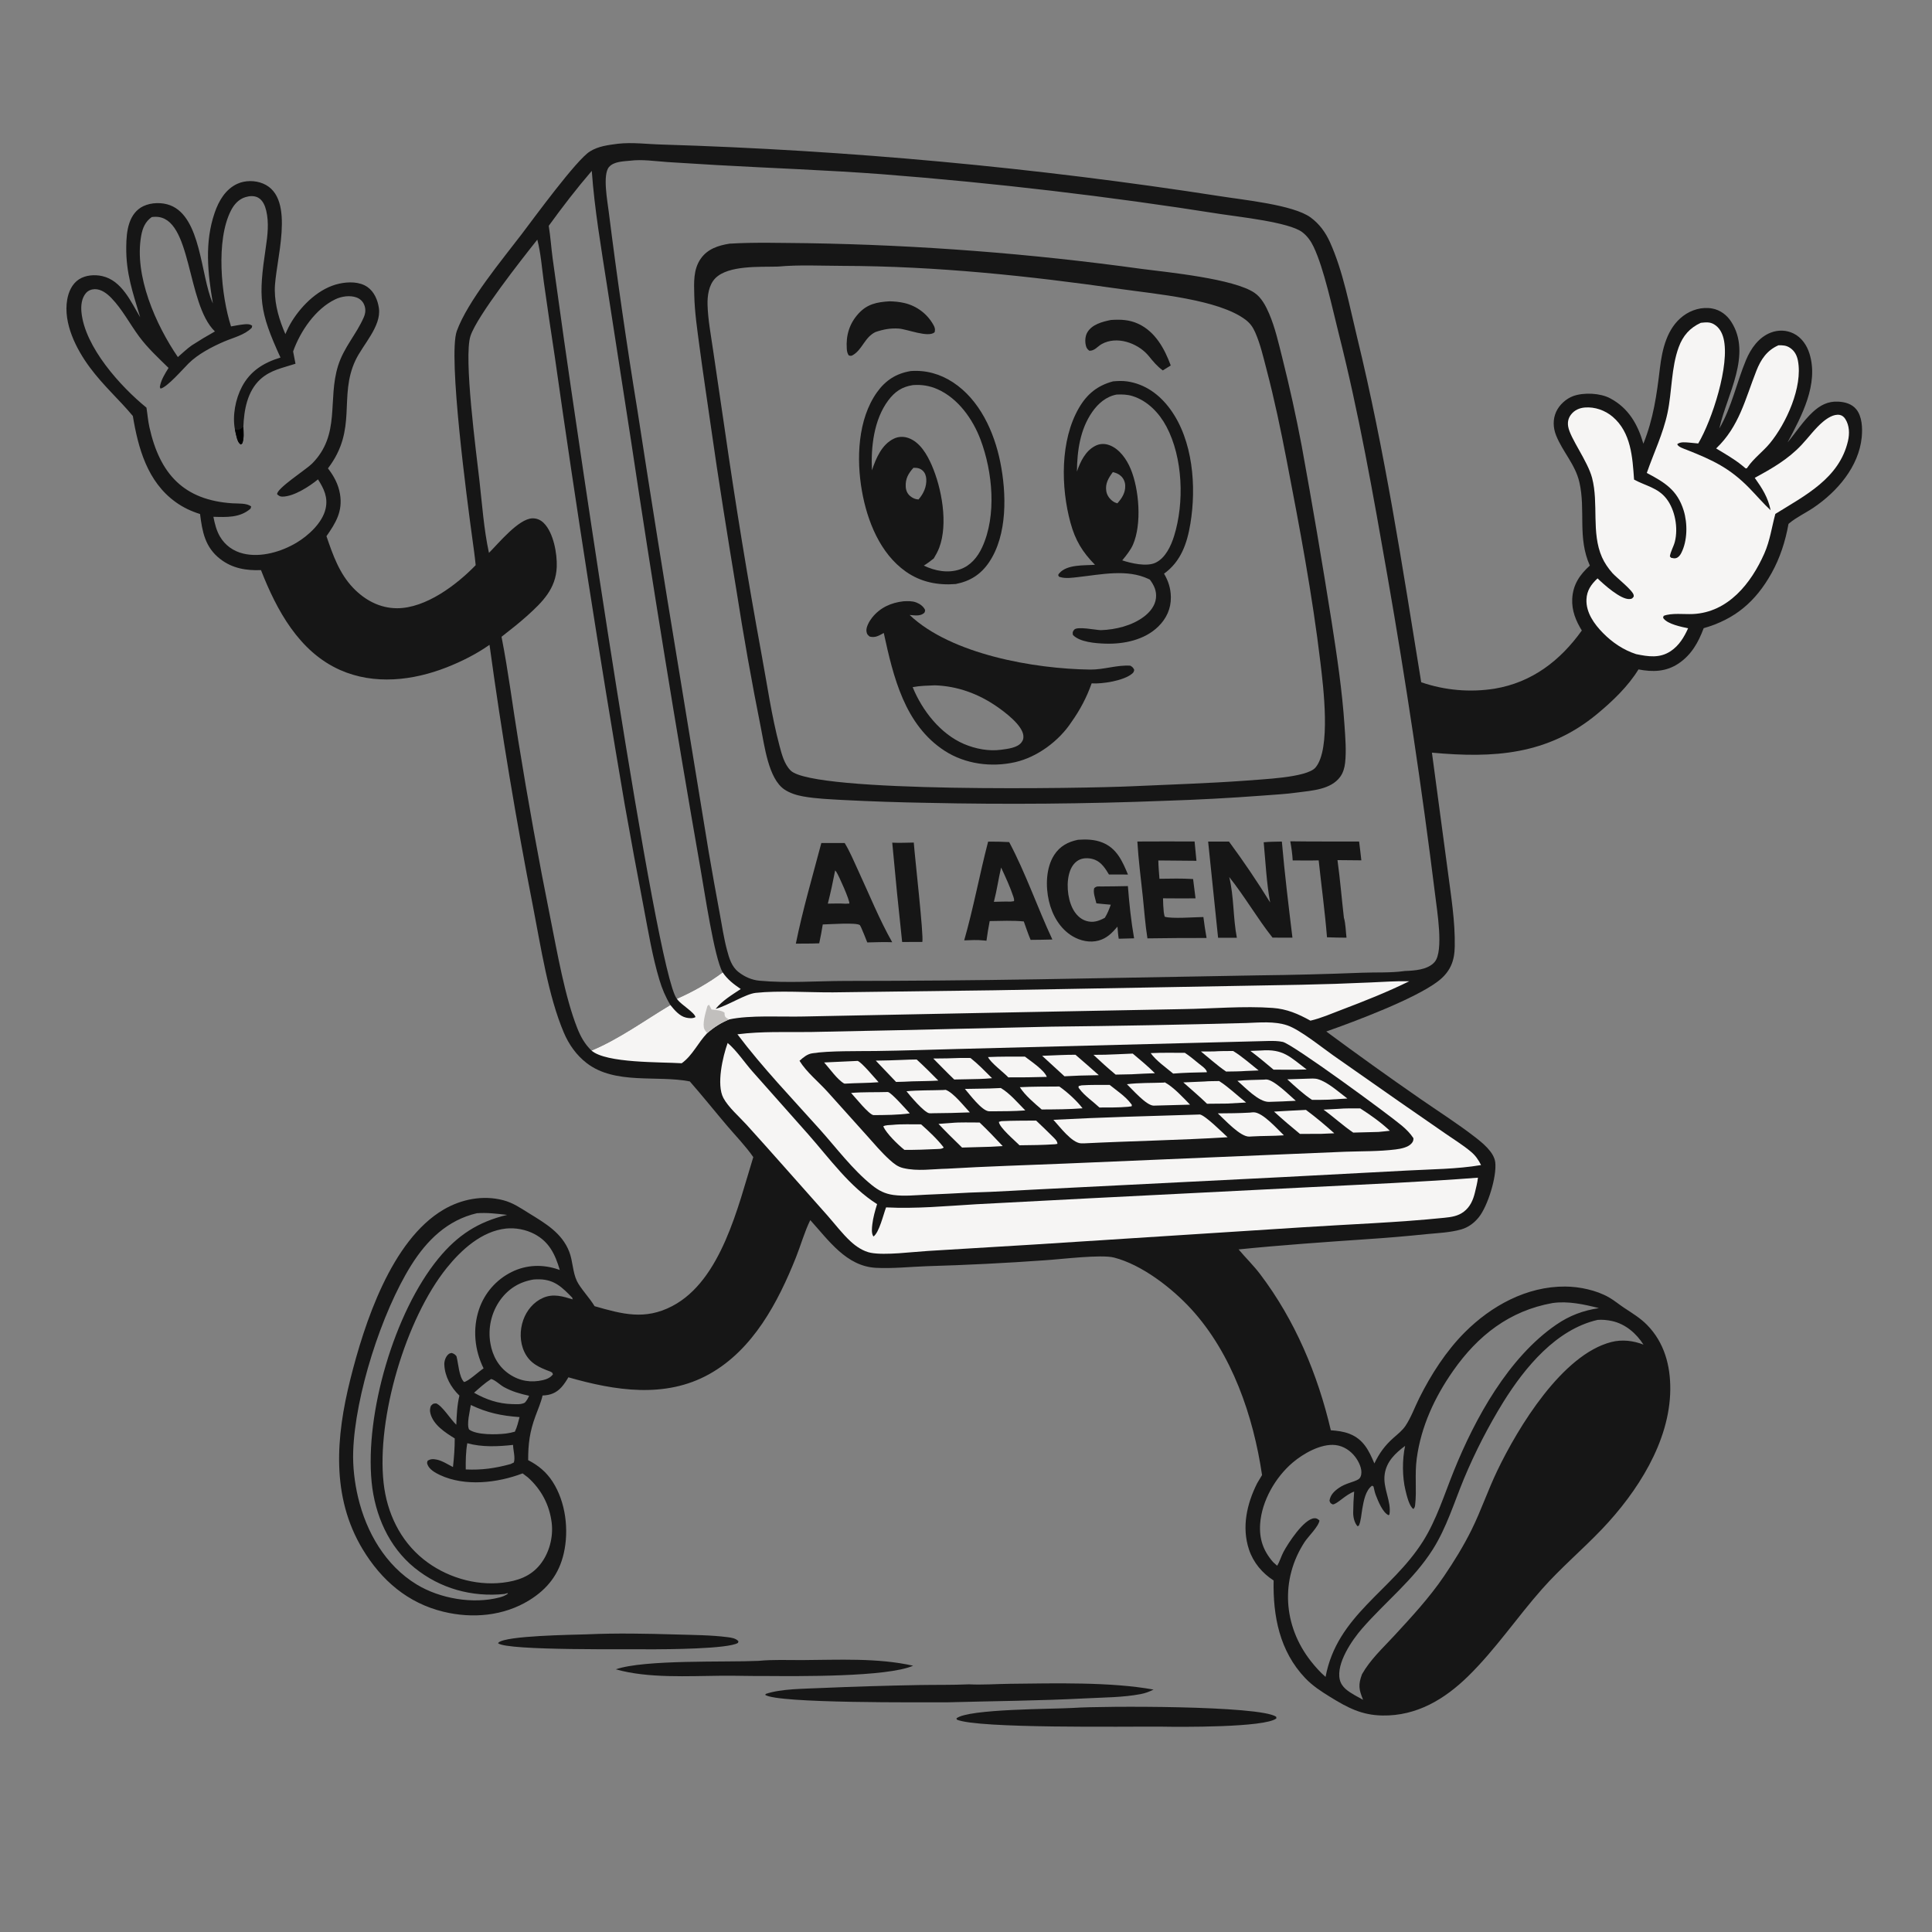 <?xml version="1.0" encoding="utf-8" ?>
<svg xmlns="http://www.w3.org/2000/svg" xmlns:xlink="http://www.w3.org/1999/xlink" width="1024" height="1024">
	<rect width="100%" height="100%" fill="#808080" stroke="none"/>
	<path fill="#161616" d="M327.473 76.194C335.176 75.321 343.228 76.428 350.957 76.615C449.991 79.637 548.743 88.777 646.65 103.984C658.526 105.901 685.419 108.506 694.633 115.237C699.281 118.634 702.569 123.159 704.917 128.372C711.926 143.939 715.181 161.899 719.218 178.445C733.93 238.735 743.329 300.392 753.272 361.61C765.773 365.908 779.138 367.076 792.194 365.01C811.972 361.695 826.949 350.197 838.398 334.173C835.218 329.04 833.012 323.585 833.315 317.423C833.686 309.897 837.249 304.653 842.654 299.774C835.968 284.835 840.554 270.483 837.087 255.52C834.915 246.149 828.23 239.453 824.776 230.799C823.167 226.768 822.97 222.3 824.773 218.296C826.432 214.611 830.081 211.268 833.888 209.909C839.515 207.9 848.166 208.322 853.37 211.083C863.149 216.272 868.05 224.86 871.024 235.177C876.377 221.782 878.087 209.368 879.78 195.202C880.987 185.102 883.515 173.946 892.103 167.465C896.425 164.204 902.057 162.541 907.443 163.504C911.75 164.274 915.273 166.927 917.609 170.571C928.701 187.873 915.307 209.295 911.433 226.475C911.389 226.67 911.35 226.865 911.308 227.06C917.941 215.577 920.397 202.864 925.436 190.799C927.987 184.689 932.178 178.741 938.571 176.284C942.5 174.775 946.835 174.884 950.624 176.756C954.904 178.871 957.701 183.007 959.076 187.479C964.059 203.682 954.838 220.598 947.459 234.48C951.874 229.198 955.69 223.16 960.742 218.463C964.704 214.779 968.882 212.556 974.402 212.879C977.962 213.088 981.502 214.062 983.852 216.923C986.981 220.731 987.217 227.021 986.752 231.757C985.22 247.354 973.729 260.598 961.261 269.037C957.044 271.892 952.203 274.12 948.297 277.375C948.177 277.475 948.059 277.58 947.94 277.682C946.289 286.871 943.492 295.668 938.925 303.844C930.511 318.904 919.541 328.221 902.983 332.952C900.213 340.431 896.512 347.025 889.756 351.605C883.107 356.112 875.99 356.26 868.426 354.805C862.921 363.795 854.66 371.661 846.604 378.347C820.246 400.222 791.59 401.93 758.955 398.918L767.29 461.158C769.006 474.415 771.328 488.368 771.043 501.728C770.967 505.302 770.503 508.718 768.969 511.996C767.386 515.376 764.978 517.981 762.024 520.214C749.777 529.47 718.388 541.282 702.959 546.713C719.39 558.879 736.012 570.785 752.819 582.428C762.338 589.025 772.299 595.358 781.462 602.429C785.632 605.647 791.897 610.566 792.52 616.118C793.362 623.626 788.599 639.182 783.792 645.171C781.369 648.189 778.249 650.53 774.501 651.609C768.615 653.304 762.045 653.534 755.97 654.122C745.649 655.2 735.308 656.079 724.953 656.758C702.143 658.323 679.232 659.917 656.484 662.211C660.225 666.677 664.371 670.677 667.91 675.346C686.398 699.738 698.426 728.411 705.367 758.071C708.713 758.311 712.086 758.713 715.231 759.942C722.671 762.85 725.522 768.771 728.449 775.658C731.097 770.132 734.003 766.176 738.588 762.084C740.791 760.118 743.24 758.247 744.903 755.773C747.876 751.351 749.814 745.895 752.207 741.094C758.445 728.577 766.425 716.131 776.314 706.215C790.402 692.088 809.245 681.751 829.618 681.894C837.218 681.947 846.154 683.84 852.79 687.641C855.652 689.28 858.205 691.454 860.959 693.266C865.193 696.053 869.426 698.614 873.002 702.261C882.114 711.552 885.395 723.763 885.283 736.499C885.038 764.241 867.69 790.925 849.153 810.397C838.778 821.296 827.339 830.901 817.333 842.213C803.938 857.356 792.71 874.138 778.24 888.34C765.683 900.664 750.855 909.534 732.799 909.256C721.692 909.086 714.235 905.103 704.999 899.406C700.192 896.441 695.642 893.489 691.729 889.364C678.22 875.121 674.66 856.592 675.048 837.679C669.016 833.822 664.309 828.19 662.021 821.378C658.024 809.472 660.85 797.058 666.312 786.165L668.91 781.812C664.314 750.571 652.947 717.375 631.349 693.801C621.191 682.714 605.209 670.303 590.419 666.522C583.634 664.787 562.404 667.421 554.302 667.939C533.247 669.451 512.162 670.511 491.061 671.119C482.185 671.435 473.202 672.428 464.317 671.978C448.605 671.183 439.186 657.379 429.462 646.678C426.388 652.926 424.455 659.967 421.866 666.454C412.355 690.284 399.143 715.345 375.958 728.296C352.526 741.386 325.872 737.057 301.262 730C300.185 731.828 298.98 733.718 297.55 735.287C294.798 738.307 291.594 739.537 287.575 739.634C286.724 743.347 285.172 746.869 283.853 750.435C280.792 758.705 279.915 765.151 279.94 773.911C285.41 776.722 289.664 780.279 292.992 785.478C299.86 796.211 301.62 810.988 298.812 823.293C296.289 834.344 290.158 842.21 280.536 848.155C266.955 856.548 250.434 857.974 235.104 854.271C216.131 849.687 202.138 837.618 192.192 821.091C175.404 793.194 178.087 761.438 185.659 731.147C193.086 701.437 207.398 657.474 235.029 641.157C244.498 635.566 256.015 633.315 266.77 636.153C271.919 637.512 275.776 640.212 280.235 642.967C288.893 648.315 297.816 653.4 301.706 663.438C303.632 668.408 303.483 674.195 305.773 678.979C307.629 682.856 312.633 688.052 315.135 692.302C329.954 696.556 341.865 699.801 356.303 692.257C382.345 678.65 391.233 639.205 399.257 613.286C395.192 607.418 389.935 602.047 385.302 596.588C378.705 588.818 372.334 580.834 365.615 573.175C348.198 569.763 326.081 575.066 310.977 563.482C305.519 559.296 301.507 553.591 298.833 547.293C290.524 527.713 286.643 501.704 282.549 480.724C273.525 434.637 265.823 388.301 259.453 341.773C252.539 346.639 244.668 350.599 236.81 353.688C218.854 360.748 198.356 363.139 180.272 355.113C158.495 345.448 146.614 323.355 138.326 302.17C130.472 302.471 123.152 301.255 116.766 296.324C108.687 290.085 107.218 281.9 106.033 272.45C101.302 270.967 97.059 268.98 93.028 266.064C78.145 255.3 73.262 237.674 70.41 220.481C62.893 211.466 54.948 204.625 47.586 194.702C40.37 184.975 33.471 171.362 35.611 158.846C36.322 154.69 38.178 150.462 41.813 148.084C45.346 145.773 50.187 145.427 54.222 146.35C64.57 148.716 69.364 159.882 74.297 168.158C70.361 154.977 66.751 144.901 66.912 130.858C66.961 126.602 67.215 122.202 68.593 118.14C69.897 114.295 72.279 111.015 76.014 109.251C80.228 107.261 85.922 107.15 90.253 108.823C106.621 115.145 106.349 146.031 112.583 160.26C112.664 160.445 112.749 160.629 112.833 160.813C110.105 144.692 108.34 128.593 113.779 112.757C115.923 106.512 119.489 100.322 125.755 97.433C129.925 95.51 135.226 95.54 139.443 97.306C157.472 104.857 145.485 139.544 145.649 153.879C145.742 162.038 148.027 169.666 151.26 177.084C152.27 174.693 153.424 172.306 154.808 170.106C160.346 161.302 169.343 152.62 179.8 150.344C184.622 149.295 190.576 149.2 194.776 152.14C198.385 154.666 200.228 159.11 200.826 163.348C202.185 172.961 192.265 182.725 188.369 191.053C179.291 210.463 189.734 227.39 173.823 248.247C176.981 252.313 179.34 256.702 180.202 261.839C181.731 270.947 178.031 277.061 173.034 284.189C176.416 294.1 179.834 303.944 187.229 311.643C193.42 318.088 201.342 322.374 210.46 322.379C225.649 322.388 242.005 310.016 252.122 299.554C251.648 294.673 250.94 289.829 250.28 284.972C247.789 266.645 237.314 188.605 242.128 175.416C247.938 159.496 266.019 137.865 276.533 124.063C283.138 115.393 305.458 84.765 312.666 80.268C317.206 77.436 322.294 76.891 327.473 76.194ZM744.498 514.652C749.688 514.453 756.768 514.07 760.398 509.853C765.353 504.095 761.559 482.102 760.708 474.656C753.659 417.96 745.205 361.449 735.353 305.173C727.821 262.111 720.27 219.082 709.524 176.683C706.231 163.691 701.803 142.484 696.254 130.837C694.813 127.811 692.966 125.169 690.291 123.097C683.344 117.718 656.344 114.934 646.933 113.447C587.446 104.047 527.609 97.005 467.565 92.337C438.238 90.123 408.926 89.148 379.582 87.469L353.87 85.9C347.501 85.464 340.312 84.354 333.98 85.178C330.375 85.55 325.361 85.56 322.796 88.508C319.248 92.586 322.031 106.978 322.647 112.256C327.065 147.442 332.138 182.542 337.863 217.538C344.726 262.145 351.838 306.712 359.201 351.238L375.575 451.221C377.476 462.325 379.461 473.414 381.53 484.488C382.703 490.798 383.661 497.301 385.314 503.505C386.477 507.873 387.734 512.306 391.42 515.191C394.648 517.719 398.409 519.412 402.51 519.795C417.266 521.173 432.941 519.953 447.813 519.916C481.982 519.896 516.15 519.607 550.314 519.046L666.194 516.971C684.826 516.768 703.455 516.299 722.074 515.562C729.135 515.295 736.803 515.673 743.75 514.757L744.498 514.652ZM241.848 755.145C242.055 749.94 242.282 744.788 243.502 739.701C239.038 735.428 235.719 729.527 235.497 723.191C235.434 721.382 236.193 719.111 237.563 717.891C238.258 717.272 238.514 717.305 239.377 717.099C240.624 717.508 241.105 717.796 241.938 718.813C242.971 722.661 243.222 729.584 245.908 732.47C247.885 732.443 254.027 726.688 256.311 725.275C251.538 715.562 250.419 704.407 253.879 694.023C256.783 685.386 262.996 678.255 271.154 674.195C279.006 670.289 287.713 670.015 295.938 672.854C296.193 672.942 296.445 673.035 296.699 673.125C294.293 664.991 291.19 658.255 283.281 654.073C278.794 651.701 273.258 650.637 268.19 651.154C255.337 652.543 244.524 662.387 236.753 672.057C215.074 699.035 199.496 751.576 203.324 786.031C205.071 801.761 212.004 816.487 224.485 826.487C236.042 835.746 251.668 840.589 266.413 838.861C274.172 837.952 281.173 835.608 286.248 829.276C291.127 823.19 293.352 814.697 292.396 807.014C291.221 797.568 286.852 789.366 279.796 783.058L276.996 780.926C263.708 785.984 246.505 788.023 233.207 781.802C230.762 780.658 227.525 778.878 226.56 776.163C226.227 775.226 226.382 775.155 226.622 774.257C228.216 773.18 229.702 773.256 231.514 773.632C234.428 774.237 237.447 776.223 240.09 777.563C240.643 772.492 241.037 767.505 241.019 762.395C235.977 759.287 229.576 755.166 228.101 749.027C227.743 747.535 227.888 746.523 228.393 745.099C229.711 743.869 229.459 743.924 231.21 743.841C234.477 745.172 238.75 752.236 241.848 755.145ZM871.077 712.668C867.226 706.669 861.526 701.749 854.429 700.18C852.033 699.651 849.171 699.347 846.728 699.578C824.805 704.623 808.297 724.699 796.878 742.964C788.831 755.997 781.823 769.643 775.919 783.776C770.741 796.317 766.73 809.626 759.446 821.161C749.225 837.347 734.321 848.936 721.917 863.181C716.59 869.298 708.131 881.622 710.11 890.218C711.059 894.336 714.658 896.525 718.052 898.504C719.504 899.343 720.973 900.153 722.457 900.934C720.243 895.444 719.779 893.068 721.894 887.364C726.43 879.432 732.74 873.714 738.868 867.074C748.222 856.939 757.519 846.911 765.304 835.486C770.609 827.701 775.76 819.329 779.937 810.88C784.979 800.682 788.645 789.785 793.581 779.507C804.669 756.418 827.982 718.006 853.999 711.313C859.727 709.839 865.616 710.555 871.077 712.668ZM267.394 844.843C250.099 846.599 233.33 841.996 219.726 830.975C206.01 819.865 198.682 802.867 196.978 785.593C193.383 749.132 208.946 695.588 232.333 667.065C242.433 654.746 253.322 647.609 268.811 643.912C263.434 643.293 258.181 642.638 252.754 643.034C237.184 646.637 226.193 657.409 217.884 670.702C202.199 695.794 188.179 739.68 187.197 769.275C186.93 777.327 187.926 785.754 189.778 793.587C194.16 812.124 204.287 829.729 220.857 839.815C233.173 847.312 250.773 850.365 264.807 846.66C266.495 846.215 267.85 845.675 269.253 844.639L268.963 844.393L267.394 844.843ZM847.459 693.322C839.531 691.327 831.078 689.46 822.851 690.642C800.074 694.729 783.313 707.822 770.187 726.57C760.422 740.518 753.203 756.014 750.909 772.987C749.738 781.654 750.966 789.843 750.068 797.492C749.937 798.616 749.88 798.899 749.148 799.801C746.925 798.477 745.581 792.528 744.959 790.009C743.189 782.848 743.184 773.52 744.732 766.354C739.516 770.229 734.878 774.617 733.91 781.398C732.848 788.838 737.604 795.775 736.428 802.723L735.955 803.083C732.868 801.679 730.501 795.761 729.287 792.653C728.69 791.125 728.339 789.493 727.991 787.893L727.258 787.435C723.723 789.876 722.774 795.663 722.059 799.594C721.555 802.364 721.383 806.03 720.242 808.581L719.547 808.959C717.9 807.244 717.195 804.131 717.218 801.782C717.254 798.073 717.409 794.26 717.729 790.566C713.078 792.244 708.907 797.126 706.418 797.383C705.12 796.733 705.175 796.783 704.658 795.425C705.11 792.374 707.037 790.471 709.492 788.726C713.257 786.049 717.579 785.616 720.073 784.008C720.912 783.467 721.315 782.399 721.477 781.474C722.02 778.383 720.152 774.662 718.363 772.265C715.837 768.88 712.05 766.378 707.804 765.904C700.166 765.052 690.836 770.371 685.168 775.18C676.003 782.956 668.737 795.546 667.906 807.658C667.359 815.635 669.51 821.93 674.774 827.947L676.91 829.875C678.301 827.649 679.023 824.895 680.275 822.542C682.7 817.987 691.031 805.111 696.595 804.702C697.899 804.607 698.416 805.13 699.344 805.881C698.957 809.044 693.328 814.434 691.451 817.322C678.519 837.215 680.089 861.655 694.707 880.342C697.077 883.371 699.662 886.275 702.577 888.792C708.714 856.052 737.449 843.483 754.212 816.92C761.361 805.593 765.536 792.088 770.529 779.706C781.803 751.75 799.542 719.474 824.825 702.123C831.905 697.264 839.021 694.612 847.459 693.322ZM94.272 189.249C96.66 187.21 99.04 184.89 101.597 183.083C105.62 180.479 109.727 178.007 113.911 175.671C98.649 160.959 101.895 114.977 82.501 114.904C81.804 114.901 81.123 114.975 80.43 115.047C76.994 117.446 75.573 120.855 74.838 124.922C71.01 146.109 82.592 172.181 94.272 189.249ZM313.511 556.831C328.281 550.633 341.576 540.888 355.322 532.685C352.743 528.417 350.907 524.041 349.476 519.262C345.762 506.859 343.637 493.901 341.219 481.197C337.697 462.852 334.308 444.482 331.052 426.088C317.611 347.191 305.267 268.111 294.024 188.871C292.031 175.833 290.112 162.784 288.268 149.724C287.23 142.293 286.673 134.27 284.788 127.023C276.82 137.026 252.807 167.484 249.359 178.087C245.684 189.388 252.398 239.583 254.13 254.89C255.543 267.369 256.481 280.788 259.157 293.035C264.335 287.866 274.862 274.949 282.169 274.731C284.531 274.66 286.623 275.609 288.274 277.274C293.376 282.417 295.367 293.485 295.083 300.513C294.617 312.073 287.549 319.046 279.394 326.399C275.052 330.313 270.413 333.892 265.821 337.505C269.388 355.705 271.714 374.303 274.707 392.614C279.781 424.144 285.466 455.573 291.759 486.882C295.31 504.657 299.389 528.174 305.863 544.67C307.694 549.336 309.855 553.322 313.511 556.831ZM280.44 739.788C275.605 738.714 271.422 737.559 267.057 735.155C265.034 734.041 262.405 731.38 260.315 730.894C257.017 732.99 254.173 735.597 251.259 738.181C257.618 741.805 264.148 744.025 271.518 744.21C273.746 744.222 276.093 744.512 278.123 743.478C279.226 742.335 279.778 741.222 280.44 739.788ZM282.848 678.157C275.495 679.346 269.555 682.933 265.14 689.027C260.395 695.681 258.513 703.959 259.917 712.011C261.028 718.653 264.323 724.537 269.982 728.337C275.476 732.027 281.517 732.974 287.866 731.467C289.899 730.984 291.803 730.129 293.081 728.413C292.619 727.284 292.68 727.511 291.71 726.978C285.778 724.763 280.88 722.69 277.965 716.625C275.438 711.368 275.416 705.014 277.36 699.569C279.169 694.503 282.834 690.066 287.821 687.889C293.351 685.474 298.393 687.125 303.799 688.787L303.434 688.573L303.335 687.839C298.051 682.412 294.006 678.266 285.991 678.067C284.94 678.041 283.897 678.086 282.848 678.157ZM275.376 751.091C265.805 750.406 258.286 748.838 249.541 744.675C249.054 747.893 247.239 754.875 248.613 757.651C252.599 760.7 263.313 760.403 268.216 759.799C269.806 759.603 271.336 759.237 272.883 758.827C274.085 756.36 274.683 753.734 275.376 751.091ZM358.757 529.387C366.981 525.831 375.858 520.783 383.034 515.386C378.591 507.858 373.306 471.745 371.31 460.649C358.114 385.14 345.833 309.475 334.47 233.668L321.779 151.725C318.655 131.514 315.109 110.963 313.655 90.565C305.685 99.826 298 109.794 290.844 119.698C291.766 125.441 292.156 131.267 292.921 137.036L298.89 179.778C305.026 222.577 347.566 515.928 358.757 529.387ZM247.671 764.93C246.869 769.539 246.809 774.164 246.859 778.833C255.264 779.244 262.506 778.222 270.605 775.987L272.347 775.153C273.217 772.54 271.968 768.653 271.936 765.825C264.024 766.702 255.428 767.114 247.671 764.93ZM124.522 227.707C123.103 220.358 124.777 211.523 128.26 204.945C132.704 196.55 139.849 192.178 148.666 189.517C137.313 164.737 136.913 157.873 140.89 131.079C141.841 124.675 142.62 118.057 141.108 111.667C140.495 109.077 139.313 106.148 136.863 104.784C134.791 103.631 132.334 103.814 130.133 104.471C126.595 105.527 124.124 108.264 122.47 111.463C114.28 127.3 117.188 156.667 122.446 173.012C124.831 172.574 127.266 172.107 129.681 171.876C131.035 171.747 132.579 171.762 133.664 172.676L133.437 173.732C129.631 177.598 123.676 178.927 118.795 181.027C112.34 183.804 104.969 187.655 99.941 192.628C97.128 195.41 88.388 205.511 85.041 205.958L84.727 205.096C85.27 201.483 87.436 198.061 89.337 195.002C83.937 189.71 78.296 184.509 73.779 178.418C68.841 171.759 64.783 163.884 59.016 157.945C56.733 155.594 53.649 153.191 50.193 153.269C48.481 153.308 46.803 153.949 45.648 155.237C43.192 157.976 42.831 162.098 43.184 165.587C45.047 184.024 63.874 204.879 77.626 216.059C78.187 219.545 78.428 223.006 79.201 226.473C84.74 251.325 97.476 265.079 123.178 266.765C126.057 266.953 130.992 266.557 133.138 268.488L132.782 269.597C127.183 274.507 120.07 274.109 113.107 273.918C113.807 277.485 114.693 281.133 116.534 284.302C119.278 289.025 123.635 292.141 128.931 293.413C138.269 295.655 149.114 292.45 157.156 287.649C163.499 283.863 170.897 277.073 172.573 269.65C173.931 263.633 171.688 259.003 168.54 254.077C164.021 257.812 155.821 263.125 149.797 263.22C148.409 263.242 147.913 262.859 146.896 261.983C146.412 259.003 162.32 248.82 165.359 245.763C180.725 230.307 173.473 212.032 179.195 193.833C182.28 184.02 188.888 177.197 192.793 168.2C193.775 165.938 193.968 163.792 192.995 161.467C192.241 159.668 190.819 158.36 188.999 157.68C185.534 156.384 181.055 157.046 177.78 158.61C167.209 163.658 159.159 175.565 155.353 186.277L156.617 192.786C149.894 195.01 143.379 196.055 137.925 201.084C131.049 207.425 129.311 217.39 128.987 226.309C129.071 229.195 129.434 232.192 128.44 234.945L127.675 235.597C126.324 234.796 125.819 233.187 125.44 231.738C125.092 230.405 124.808 229.054 124.522 227.707Z"/>
	<path fill="#161616" d="M386.666 129.146C400.31 128.318 414.249 128.801 427.917 128.891C487.166 129.84 546.302 134.388 605 142.51C618.949 144.303 653.985 147.713 664.943 155.22C668.616 157.735 670.925 162.185 672.651 166.197C675.845 173.621 677.701 181.982 679.676 189.804C683.55 205.212 686.969 220.73 689.929 236.338C695.545 267.165 700.806 298.055 705.713 329.002C708.584 347.44 711.38 365.91 712.621 384.544C713.045 390.905 713.645 397.983 712.936 404.322C712.642 406.941 711.915 409.557 710.344 411.712C705.348 418.569 695.272 419.002 687.57 420.05C681.593 420.9 675.413 421.177 669.391 421.666C652.093 422.97 634.769 423.896 617.43 424.443C575.407 426.089 533.344 426.448 491.299 425.52C476.571 425.27 461.849 424.774 447.138 424.031C440.047 423.616 432.628 423.373 425.634 422.107C422.207 421.486 418.7 420.403 415.785 418.456C407.234 412.741 405.17 394.968 403.268 385.684C398.39 361.317 394.043 336.847 390.229 312.292C385.498 283.482 380.857 254.766 376.756 225.854C374.751 211.718 372.585 197.617 370.715 183.46C369.529 174.481 368.193 165.544 367.978 156.475C367.82 149.815 367.402 142.874 371.388 137.136C375.002 131.934 380.711 130.093 386.666 129.146ZM660.321 413.75C668.111 413.018 692.51 412.305 697.209 406.842C705.598 397.091 701.32 363.493 699.86 351.222C695.591 315.354 688.799 279.397 681.947 243.932C678.821 227.751 675.477 211.735 671.288 195.788C669.583 189.299 668.026 182.376 665.31 176.227C664.075 173.43 662.68 171.393 660.232 169.522C646.033 158.668 612.269 155.817 594.358 153.247C545.198 146.193 496.245 141.042 446.513 140.916C435.263 140.887 423.52 140.26 412.33 141.294C402.998 141.581 386.085 140.453 379.154 147.46C375.629 151.024 374.869 156.87 375.015 161.667C375.256 169.529 376.794 177.565 377.916 185.35L383.994 226.653C389.756 266.741 396.289 306.714 403.59 346.55C406.586 362.646 408.926 379.417 413.136 395.22C414.332 399.71 415.684 405.108 419.113 408.446C431.361 420.369 575.168 417.904 600.252 416.727C620.279 415.787 640.318 415.219 660.321 413.75Z"/>
	<path fill="#161616" d="M482.662 196.671C490.713 196.06 498.298 198.196 505.044 202.603C519.181 211.839 526.882 228.754 530.143 244.803C533.503 261.341 534.092 283.475 524.179 298.073C519.81 304.506 514.169 308.043 506.576 309.545C497.037 310.289 488.075 308.552 480.152 302.987C466.443 293.359 459.632 276.097 456.83 260.173C453.874 243.372 454.561 222.295 464.844 207.882C469.351 201.563 475.001 197.959 482.662 196.671ZM462.146 249.265C464.286 242.934 467.318 235.605 473.746 232.511C476.223 231.319 478.973 231.253 481.548 232.181C487.601 234.363 491.365 240.889 493.813 246.497C499.103 258.62 502.62 277.505 497.815 290.282C497.061 292.287 496.01 294.138 494.925 295.978C493.211 297.346 491.516 298.629 489.65 299.785C495.565 302.641 502.541 303.954 508.913 301.735C514.417 299.818 518.157 295.277 520.543 290.121C528.371 273.205 526.096 249.969 519.691 232.985C515.587 222.106 507.812 211.126 496.9 206.292C492.701 204.431 488.445 203.753 483.873 204.112C478.11 204.97 474.246 207.591 470.769 212.257C463.161 222.466 461.546 236.937 462.146 249.265ZM486.834 264.728C489.469 261.732 491.195 257.962 490.949 253.882C490.849 252.232 490.294 250.586 489.046 249.449C487.598 248.131 486.049 247.873 484.133 247.95C481.406 251.008 479.839 253.742 480.054 257.954C480.153 259.904 480.899 261.689 482.43 262.94C483.796 264.056 485.062 264.628 486.834 264.728Z"/>
	<path fill="#161616" d="M589.897 202.136C592.393 201.903 595.031 201.796 597.522 202.167C607.012 203.581 614.598 209.162 620.193 216.79C632.348 233.36 634.177 257.884 630.929 277.551C629.198 288.031 625.893 297.647 616.964 304.055C619.272 307.959 620.515 311.913 620.583 316.477C620.674 322.589 618.25 327.827 613.924 332.069C606.67 339.182 595.725 341.462 585.864 341.146C580.833 340.985 572.246 340.38 568.658 336.517C568.455 335.196 568.441 334.866 569.356 333.748C570.898 331.862 580.658 333.896 583.397 334.002C591.26 333.745 600.058 331.621 606.409 326.772C609.511 324.404 612.221 321.077 612.682 317.08C613.127 313.221 611.681 310.196 609.438 307.194L608.715 306.858C597.364 301.454 583.522 304.52 571.501 305.856C568.558 306.183 564.783 306.757 561.921 305.862C560.993 305.572 561.337 305.782 560.862 304.794C561.048 304.372 561.054 304.294 561.4 303.887C565.519 299.052 574.579 299.771 580.366 299.353C573.695 292.592 569.921 286.362 567.389 277.112C562.255 258.357 561.826 233.439 571.89 216.156C576.146 208.848 581.654 204.358 589.897 202.136ZM570.793 249.947C572.606 244.669 575.298 238.96 580.559 236.297C582.942 235.091 585.52 235.017 588.011 235.948C593.381 237.957 597.134 243.404 599.267 248.512C603.776 259.314 605.277 277.825 600.474 288.738C599.851 290.153 598.997 291.5 598.111 292.762C597.043 294.199 596.001 295.663 594.808 297.001C599.533 298.577 607.793 300.473 612.454 298.255C617.71 295.755 620.651 289.37 622.299 284.078C627.783 266.47 626.986 242.579 618.241 226.103C614.415 218.894 608.299 212.475 600.348 209.959C597.549 209.074 594.747 208.993 591.84 209.126C586.324 210.15 582.033 213.848 578.893 218.365C572.461 227.62 570.913 238.94 570.793 249.947ZM592.232 266.778C594.646 264.045 596.494 261.231 596.394 257.433C596.341 255.451 595.537 253.567 594.049 252.24C592.761 251.093 591.472 250.638 589.83 250.22C587.524 253.364 585.69 256.276 586.361 260.364C586.72 262.554 588.121 264.473 589.918 265.733C590.653 266.249 591.368 266.534 592.232 266.778Z"/>
	<path fill="#161616" d="M478.892 318.69C481.154 318.591 483.421 318.482 485.58 319.292C487.554 320.032 489.436 321.375 490.328 323.309C490.186 324.161 490.324 324.465 489.605 325.054C487.569 326.722 484.573 326.113 482.13 325.949C504.113 346.813 548.244 354.54 577.859 354.89C584.96 354.974 592.129 352.346 599.111 352.83C600.232 353.492 600.604 353.86 601.166 355.037C600.948 356.025 600.886 356.328 600.083 357.023C595.74 360.782 584.204 362.599 578.588 362.194C575.994 369.576 572.462 376.256 567.932 382.631C561.343 392.708 549.796 401.298 538.016 403.966C525.48 406.805 511.603 404.994 500.758 397.99C479.469 384.241 473.455 358.637 468.416 335.49C465.865 336.859 463.98 338.179 460.951 337.394C459.881 336.505 459.535 336.247 459.267 334.794C458.828 332.413 460.888 329.037 462.281 327.292C466.496 322.017 472.344 319.413 478.892 318.69ZM483.729 364.202C488.758 376.543 498.403 388.975 510.936 394.329C516.979 396.91 524.147 398.302 530.695 397.37C534.052 396.91 539.098 396.406 541.338 393.571C542.267 392.395 542.539 391.41 542.405 389.922C541.898 384.318 532.536 377.364 528.259 374.418C518.471 367.676 507.425 363.634 495.524 363.238C491.587 363.404 487.607 363.45 483.729 364.202Z"/>
	<path fill="#161616" d="M471.408 159.703C474.063 159.76 476.711 159.984 479.298 160.599C485.801 162.1 491.375 166.264 494.66 172.074C495.489 173.515 495.768 174.496 495.372 176.108C491.919 179.121 480.913 174.45 476.306 174.148C471.898 173.859 468.127 174.585 463.993 175.999C458.286 178.776 457.096 185.184 452.156 188.134C451.126 188.749 450.962 188.666 449.87 188.384C449.086 187.283 448.901 186.145 448.811 184.82C448.331 177.811 450.151 171.607 454.917 166.316C459.596 161.122 464.761 160.122 471.408 159.703Z"/>
	<path fill="#161616" d="M588.73 169.602C593.913 169.246 598.573 169.401 603.393 171.66C612.347 175.856 617.26 184.836 620.518 193.709L616.305 196.33C613.315 194.169 611.169 191.557 608.87 188.712C608.643 188.444 608.412 188.18 608.177 187.919C602.499 181.675 591.86 177.967 583.956 182.348C581.722 183.587 580.133 186.034 577.361 185.895C576.31 185.071 575.886 184.508 575.545 183.187C574.982 181.004 575.149 178.09 576.323 176.134C578.876 171.881 584.217 170.549 588.73 169.602Z"/>
	<path fill="#161616" d="M435.32 446.831L447.709 446.828C450.521 451.468 452.68 456.706 454.959 461.625C460.762 474.148 466.093 487.388 472.893 499.398C468.501 499.209 464.064 499.421 459.668 499.504C458.691 496.852 457.533 494.244 456.451 491.633L455.765 490.34C453.876 488.823 439.587 489.923 436.075 489.982C435.552 493.332 434.926 496.665 434.2 499.976C430.077 500.158 425.94 500.124 421.813 500.148C425.423 482.308 430.678 464.442 435.32 446.831ZM438.764 478.944C441.879 478.905 445.015 478.778 448.125 478.986L450.166 478.889C450.495 477.318 444.622 464.168 443.308 462.169C443.138 461.911 442.831 461.552 442.65 461.331C441.499 467.25 440.26 473.102 438.764 478.944Z"/>
	<path fill="#161616" d="M640.334 446.044C644.018 446.021 647.703 446.021 651.387 446.046C659.103 456.497 666.382 467.264 673.204 478.32C671.279 467.959 670.771 456.926 669.789 446.418C672.967 446.099 676.215 446.124 679.409 446.041C680.888 463.033 682.967 480.055 685.019 496.986C681.503 497.018 677.982 496.97 674.465 496.961C666.291 486.644 659.721 475.102 651.52 464.86C654.072 475.254 653.502 486.461 655.561 497.03L645.609 497.022L640.334 446.044Z"/>
	<path fill="#161616" d="M571.365 445.103C575.738 444.781 580.182 444.905 584.302 446.566C591.954 449.65 594.878 456.435 597.848 463.524L587.763 463.492C585.933 460.439 583.864 457.165 580.44 455.745C578.043 454.751 574.822 454.518 572.4 455.545C569.842 456.63 568.135 458.949 567.184 461.493C565 467.328 565.695 475.76 568.421 481.309C569.929 484.379 572.361 487.079 575.711 488.104C579.38 489.226 582.331 488.195 585.577 486.461C586.979 484.23 587.843 481.97 588.741 479.514C586.194 479.327 583.652 479.037 581.111 478.784C580.597 476.437 579.224 473.013 579.966 470.713C581.307 469.549 582.137 469.863 583.875 469.838C588.516 469.854 593.165 469.72 597.806 469.648C598.511 478.795 599.508 488.293 601.093 497.33L592.952 497.547C592.586 495.432 592.461 493.273 592.278 491.135C589.428 494.485 586.692 497.32 582.281 498.518C577.683 499.766 572.64 498.669 568.592 496.29C561.779 492.286 557.661 484.998 555.924 477.472C554.146 469.763 554.356 459.926 558.761 453.125C561.77 448.479 566.06 446.187 571.365 445.103Z"/>
	<path fill="#161616" d="M523.728 446.076C527.464 446.047 531.157 446.105 534.886 446.326C543.702 462.917 549.83 480.955 557.776 497.963C553.937 498.098 550.085 498.095 546.244 498.15C544.888 494.973 543.81 491.626 542.63 488.377C536.646 487.805 530.557 488.105 524.552 488.185C523.881 491.65 523.337 495.118 522.837 498.612C522.668 498.592 522.5 498.57 522.331 498.552L521.485 498.466C517.987 498.086 514.55 498.277 511.043 498.415C515.99 481.157 519.192 463.442 523.728 446.076ZM526.779 477.987C529.722 477.918 532.683 477.773 535.625 477.881L537.387 477.643C537.674 477.142 537.335 475.959 537.148 475.391C535.474 470.31 532.885 464.668 530.603 459.811C529.194 465.842 528.35 471.998 526.779 477.987Z"/>
	<path fill="#161616" d="M602.822 446.021C612.933 445.965 623.043 445.961 633.154 446.009L634.14 456.239L613.936 456.06C613.998 459.3 614.29 462.532 614.534 465.762C620.478 465.692 626.435 465.519 632.371 465.914C632.779 469.329 633.208 472.741 633.658 476.151C627.913 476.193 622.167 476.184 616.422 476.125C616.432 478.566 616.6 480.956 616.812 483.384C616.922 484.24 617.108 485.034 617.308 485.871C620.838 487.082 633.497 486.082 637.828 486.042C638.298 489.767 638.823 493.454 639.508 497.146C629.06 497.127 618.612 497.197 608.166 497.356C606.991 490.139 606.506 482.698 605.728 475.421C604.683 465.647 603.407 455.831 602.822 446.021Z"/>
	<path fill="#161616" d="M683.876 445.907C696.032 446.076 708.2 445.998 720.357 446.021C720.829 449.329 721.124 452.677 721.543 455.995L708.893 455.88C710.286 465.98 711.118 476.246 712.29 486.384C713.239 489.496 713.258 493.724 713.681 496.993C710.234 497.021 706.779 496.872 703.334 496.777C702.233 483.155 700.374 469.597 698.927 456.008C694.341 456.147 689.741 456.055 685.154 456.039C684.963 452.595 684.487 449.3 683.876 445.907Z"/>
	<path fill="#161616" d="M472.906 446.624C476.675 446.836 480.545 446.615 484.325 446.576C484.893 454.542 489.632 495.814 488.857 499.248C485.292 499.217 481.722 499.272 478.156 499.288C476.25 481.749 474.499 464.194 472.906 446.624Z"/>
	<path fill="#F6F5F4" d="M660.491 542.218C667.547 541.969 675.398 541.169 682.208 543.436C688.951 545.681 700.504 555.085 706.783 559.485L741.747 583.959L766.136 600.847C770.6 603.938 775.405 606.905 779.566 610.382C782.087 612.489 783.524 614.637 784.992 617.511C772.295 619.666 758.699 619.708 745.833 620.411L680.467 623.858L557.483 630.029C543.011 630.693 528.54 631.721 514.059 632.1C506.245 632.53 498.429 632.907 490.61 633.23C485.034 633.478 479.129 634.119 473.577 633.365C469.009 632.744 465.719 631.027 462.183 628.195C451.97 620.015 443.336 608.459 434.605 598.698C419.896 582.254 404.103 565.807 390.847 548.201C390.937 548.191 391.028 548.182 391.119 548.17C403.731 546.567 416.65 547.123 429.342 546.988L477.554 545.997L557.269 544.147C591.681 543.785 626.089 543.142 660.491 542.218Z"/>
	<path fill="#161616" d="M672.369 551.736C674.912 551.689 677.354 551.704 679.862 552.222C685.035 553.292 736.025 590.699 743.058 596.656C745.388 598.63 747.467 600.695 749.147 603.261C749.176 604.425 748.961 605.056 748.202 605.97C746.392 608.15 742.377 608.888 739.713 609.224C731.001 610.323 721.852 610.125 713.069 610.438L670.867 612.2L564.839 616.708C543.908 617.583 522.907 618.192 502 619.434C494.245 619.586 486.408 620.916 478.75 619.109C475.754 618.402 473.746 616.731 471.517 614.721C467.104 610.739 463.205 606.033 459.221 601.619L438.554 578.61C433.805 573.356 427.413 568.231 423.751 562.244C425.766 560.456 427.768 558.706 430.502 558.272C439.303 556.876 454.768 557.179 464.171 557.056C478.688 556.865 493.235 556.35 507.751 555.975L672.369 551.736Z"/>
	<path fill="#F6F5F4" d="M635.304 590.731C635.5 590.718 635.696 590.672 635.891 590.694C638.66 591.001 648.227 600.566 650.662 602.762C625.338 604.323 599.909 604.741 574.56 606C574.486 605.999 574.412 605.996 574.337 605.996C573.901 605.999 573.465 606.011 573.029 605.996C568.084 605.831 561.564 597.02 558.332 593.523C583.928 592.175 609.68 591.516 635.304 590.731Z"/>
	<path fill="#F6F5F4" d="M473.015 596.205C477.971 595.697 483.211 595.98 488.203 595.93C492.292 599.58 496.886 603.846 500.198 608.203C499.058 609.107 498.042 608.911 496.625 609.014C490.868 609.3 485.147 609.489 479.382 609.47C475.951 606.721 469.994 600.994 468.139 597.025C469.191 596.244 471.648 596.332 473.015 596.205Z"/>
	<path fill="#F6F5F4" d="M504.135 595.194C509.062 594.719 514.256 595 519.216 594.957C523.45 598.996 527.471 603.172 531.458 607.453L525.125 607.806L509.913 608.23C505.683 604.108 501.468 599.993 497.425 595.685L504.135 595.194Z"/>
	<path fill="#F6F5F4" d="M530.782 594.235C536.887 593.92 543.057 594 549.173 593.932C552.129 596.75 555.113 599.553 557.981 602.46C559.02 603.513 560.465 604.745 560.46 606.261L559.124 606.482C552.868 606.9 546.632 606.969 540.365 607.022C537.942 604.563 529.581 597.543 529.427 594.596L530.782 594.235Z"/>
	<path fill="#F6F5F4" d="M499.793 577.741L501.229 577.64C505.379 579.157 510.897 586.3 514.035 589.588C507.485 589.851 500.93 590.001 494.375 590.037C493.765 590.064 493.118 590.117 492.511 590.028C489.827 589.635 482.287 580.731 480.454 578.388C486.826 577.791 493.388 577.953 499.793 577.741Z"/>
	<path fill="#F6F5F4" d="M662.405 589.716C663.062 589.64 663.714 589.558 664.376 589.546C669.22 589.454 677.05 598.499 680.49 601.738C674.9 602.151 669.234 602 663.623 602.334C663.135 602.37 662.647 602.399 662.158 602.42C657.355 602.596 649.152 593.484 645.476 590.112C651.126 590.071 656.762 590.046 662.405 589.716Z"/>
	<path fill="#F6F5F4" d="M540.542 576.239C547.504 575.874 554.502 575.931 561.473 575.876C565.561 578.719 570.776 583.444 573.773 587.424C566.555 587.989 559.356 588.008 552.12 588.049C548.269 584.736 543.242 580.518 540.542 576.239Z"/>
	<path fill="#F6F5F4" d="M709.347 587.717C713.174 587.38 717.082 587.489 720.925 587.462C726.358 590.916 731.956 594.912 736.652 599.328C734.65 599.579 732.633 599.75 730.625 599.952C726.165 600.037 721.705 600.153 717.247 600.3C711.779 596.584 706.86 592.01 701.483 588.129C704.105 588.019 706.726 587.857 709.347 587.717Z"/>
	<path fill="#F6F5F4" d="M478.082 561.78C480.663 561.616 483.267 561.617 485.854 561.554C489.787 565.143 493.591 568.94 497.326 572.734C492.726 573.012 488.081 573.014 483.472 573.136C480.643 573.34 477.772 573.356 474.936 573.447C471.328 569.704 467.74 565.941 464.174 562.158C468.811 562.101 473.448 561.975 478.082 561.78Z"/>
	<path fill="#F6F5F4" d="M616.82 573.803L617.387 573.671C621.995 576.185 627.071 581.681 630.743 585.49L611.375 586.012C607.451 585.823 600.285 577.522 597.281 574.654C603.719 573.838 610.336 574.058 616.82 573.803Z"/>
	<path fill="#F6F5F4" d="M528.839 576.746L530.459 576.668C535.256 579.523 539.471 584.578 543.427 588.539C537.585 588.997 531.731 588.974 525.875 589.017C525.292 589.032 524.712 589.042 524.129 588.999C520.337 588.718 513.935 580.031 511.411 577.147C517.226 576.979 523.024 577.078 528.839 576.746Z"/>
	<path fill="#F6F5F4" d="M470.588 578.788C472.429 579.036 480.394 588.18 482.204 590.113C475.845 590.984 469.312 590.987 462.905 591.038C460.348 590.523 453.272 581.616 451.098 579.283C457.514 578.728 464.137 578.992 470.588 578.788Z"/>
	<path fill="#F6F5F4" d="M638.353 573.217C640.914 572.981 643.599 573.049 646.176 572.977C651.167 576.172 655.788 580.656 660.456 584.355L650.416 584.915L639.752 585.014C635.737 581.09 631.367 577.459 627.191 573.702C630.91 573.504 634.631 573.342 638.353 573.217Z"/>
	<path fill="#F6F5F4" d="M523.679 560.261C530.182 559.972 536.698 560.032 543.206 560.019C546.311 562.407 553.515 567.202 554.831 570.772C548.033 570.983 541.233 571.068 534.432 571.026C531.93 568.36 524.888 563.119 523.679 560.261Z"/>
	<path fill="#F6F5F4" d="M591.916 558.788L600.378 558.426C604.393 561.798 608.405 565.126 612.123 568.83C608.016 568.962 603.912 569.15 599.81 569.391L591.319 569.562C587.257 566.199 583.394 562.711 579.567 559.086C583.686 559.104 587.804 559.005 591.916 558.788Z"/>
	<path fill="#F6F5F4" d="M509.298 560.732L514.373 560.759C518.483 564.008 522.1 567.769 525.806 571.461C521.33 571.911 516.858 571.956 512.364 572.03L505.765 572.16C501.979 568.547 498.341 564.738 494.641 561.035C499.528 561.029 504.415 560.929 509.298 560.732Z"/>
	<path fill="#F6F5F4" d="M683.457 588.711L692.186 588.27C697.345 592.112 702.418 596.353 707.19 600.666L700.36 600.956L689.003 600.999C684.318 597.182 679.737 593.239 675.265 589.175L683.457 588.711Z"/>
	<path fill="#F6F5F4" d="M573.332 575.245C578.263 574.933 583.223 575.033 588.163 575.035C591.771 577.955 596.622 581.167 599.357 584.891C600.04 585.82 599.946 585.389 599.787 586.36L597.895 586.618C592.846 587.055 587.785 586.996 582.722 587.003C579.412 583.876 574.823 580.791 572.153 577.148C571.481 576.231 571.607 576.673 571.737 575.612L573.332 575.245Z"/>
	<path fill="#F6F5F4" d="M454.583 562.303C456.77 563.064 463.665 571.452 465.673 573.599C459.856 574.07 453.958 573.987 448.121 574.344L447.451 574.315C443.733 572.191 439.776 566.393 436.813 563.125L454.583 562.303Z"/>
	<path fill="#F6F5F4" d="M609.889 558.179C615.913 557.878 621.978 558.018 628.009 558.022C630.602 559.749 632.992 561.743 635.394 563.721C636.727 564.819 639.529 566.617 639.695 568.309C633.718 568.428 627.763 568.534 621.802 569.019C617.933 565.768 612.83 562.263 609.889 558.179Z"/>
	<path fill="#F6F5F4" d="M692.896 571.724C694.619 571.672 696.774 571.486 698.439 571.963C703.85 573.515 709.607 578.904 714.144 582.241L703.599 582.863C700.879 582.994 698.13 582.938 695.406 582.952C690.797 579.946 686.354 575.769 682.288 572.068L692.896 571.724Z"/>
	<path fill="#F6F5F4" d="M669.958 572.23C670.262 572.201 670.564 572.165 670.868 572.144C674.882 571.86 683.62 580.74 686.794 583.434C682.046 583.7 677.295 583.894 672.542 584.014C667.084 584.093 659.994 576.37 655.851 572.866C660.495 572.367 665.29 572.399 669.958 572.23Z"/>
	<path fill="#F6F5F4" d="M561.763 559.218C564.497 559.052 567.282 559.098 570.023 559.041C574.174 562.615 578.296 566.223 582.389 569.864L572.375 570.078L564.189 570.453L552.359 559.601L561.763 559.218Z"/>
	<path fill="#F6F5F4" d="M643.302 557.281C646.729 557.044 650.169 557.075 653.603 557.054C658.36 559.978 662.723 563.895 667.107 567.359L660.462 567.631C656.945 567.896 653.402 567.889 649.875 567.946C645.251 564.845 640.876 560.827 636.541 557.314C638.795 557.317 641.048 557.306 643.302 557.281Z"/>
	<path fill="#F6F5F4" d="M668.338 556.782C680.291 555.855 683.719 560.201 692.552 566.847L686.625 566.972L675.022 566.945C670.982 563.551 666.955 560.18 662.735 557.008L668.338 556.782Z"/>
	<path fill="#F6F5F4" d="M901.458 171.1C904.069 170.846 906.178 170.511 908.523 171.923C911.29 173.587 912.773 176.37 913.526 179.426C916.966 193.392 907.439 222.674 900.098 235.05C898.576 234.868 897.05 234.721 895.522 234.609C893.492 234.46 890.603 234.027 888.962 235.437C889.456 236.908 892.551 237.847 894.011 238.424C907.63 243.811 916.73 247.997 927.186 258.704C930.981 262.59 934.477 266.746 938.469 270.437C937.082 263.634 934.024 258.868 930.054 253.267C939.19 248.303 947.613 243.501 954.81 235.86C958.563 231.875 961.953 227.138 966.131 223.616C968.428 221.68 971.926 219.329 975.112 219.915C976.398 220.152 977.388 221.017 978.067 222.098C980.257 225.581 980.369 229.833 979.466 233.735C974.872 253.571 956.697 262.614 940.966 272.389C939.023 279.534 938.163 286.503 935.128 293.368C928.107 309.247 915.915 324.565 897.288 325.449C892.622 325.671 886.029 324.757 881.779 326.409L881.466 327.354C881.548 327.499 881.612 327.655 881.71 327.789C883.942 330.812 891.214 332.256 894.724 333.003C892.623 337.72 889.914 342.182 885.517 345.112C879.684 348.997 873.616 348.027 867.194 346.704C860.508 344.558 854.562 340.528 849.657 335.551C844.99 330.815 840.579 324.695 840.855 317.738C841.045 312.958 843.359 309.705 846.735 306.553C850.024 309.751 859.018 317.851 863.711 317.51C865.039 317.413 865.188 317.162 865.916 316.182L865.881 315.496C865.76 313.165 856.635 306.041 854.61 303.735C852.387 301.204 850.429 298.382 849.066 295.294C843.331 282.301 847.402 266.87 843.838 253.314C841.47 244.305 832.225 232.352 831.167 226.079C830.779 223.781 831.208 221.647 832.633 219.783C834.463 217.391 837.049 216.238 840.003 215.987C845.249 215.541 850.783 217.501 854.76 220.899C864.519 229.238 865.255 242.348 866.089 254.186C872.213 257.552 878.709 258.423 883.288 264.375C887.866 270.324 889.541 279.88 887.714 287.1C887.048 289.732 885.448 292.253 885.07 294.893L885.716 295.637C886.669 295.842 887.519 296.103 888.481 295.767C889.693 295.344 890.515 294.256 891.081 293.156C894.429 286.649 894.5 277.436 892.374 270.558C889.016 259.694 882.296 255.674 872.834 250.662C876.506 240.103 881.512 229.787 883.825 218.816C886.218 207.467 885.751 194.87 889.768 183.97C891.99 177.941 895.61 173.783 901.458 171.1Z"/>
	<path fill="#F6F5F4" d="M385.673 552.791C390.524 556.907 394.613 563.147 398.86 567.956L428.497 601.353C439.714 614.09 450.425 629.099 464.875 638.213C463.82 641.655 462.771 645.291 462.355 648.871C462.133 650.779 461.76 653.814 462.967 655.371C466.015 653.233 468.221 643.601 469.643 639.941C485.643 640.744 501.367 639.231 517.309 638.279L577.325 635.135L693.85 629.248C723.673 627.743 753.574 626.496 783.347 624.198C783.035 626.883 782.369 629.48 781.735 632.102C780.771 636.073 779.196 639.697 775.84 642.24C772.74 644.589 769.275 645.065 765.531 645.449C740.654 648.006 715.365 648.86 690.396 650.493L547.858 659.639L491.626 663.041C483.597 663.519 469.206 665.45 461.584 664.019C457.671 663.284 453.827 660.735 450.929 658.066C446.46 653.951 442.591 648.815 438.561 644.244L415.376 618.123C408.861 610.76 402.304 603.435 395.706 596.146C391.896 591.949 386.01 586.855 383.4 581.938C379.627 574.831 383.092 559.957 385.673 552.791Z"/>
	<path fill="#F6F5F4" d="M383.034 515.386C385.7 519.271 388.782 521.566 392.61 524.205C387.88 527.354 382.904 530.296 379.277 534.748C386.185 532.777 395.164 526.822 400.532 526.24C412.626 524.927 428.913 526.058 441.521 525.971L526.997 524.869L689.499 521.941C701.671 521.701 713.838 521.3 725.999 520.74C732.979 520.459 739.968 519.912 746.955 520.079C735.267 525.822 723.218 530.595 711.052 535.21C705.686 537.246 700.149 539.683 694.562 540.975C688.036 537.363 682.062 534.767 674.546 534.224C659.258 533.121 642.507 534.616 627.101 534.844L518.248 536.926L425.729 538.769C413.942 539.049 397.446 537.917 386.395 540.337C381.946 542.193 378.472 544.418 374.841 547.57C369.939 552.635 367.101 559.409 361.311 563.55C350.229 562.82 321.371 563.62 313.511 556.831C328.281 550.633 341.576 540.888 355.322 532.685C357.424 535.307 360.226 538.63 363.664 539.372C365.218 539.707 367.21 539.924 368.612 539.077C368.175 536.695 361.192 532.561 359.171 529.935L358.757 529.387C366.981 525.831 375.858 520.783 383.034 515.386Z"/>
	<path fill="#C1BFBD" d="M374.841 547.57C374.313 546.958 373.724 546.293 373.372 545.56C372.149 543.014 373.835 537.148 374.608 534.41C374.917 533.317 374.772 533.104 375.816 532.525C376.228 533.388 376.657 534.219 377.136 535.047C379.09 535.33 382.562 535.449 384.04 536.777C384.041 537.243 384.021 537.746 384.123 538.204C384.314 539.058 384.919 539.476 385.617 539.892C385.874 540.045 386.135 540.189 386.395 540.337C381.946 542.193 378.472 544.418 374.841 547.57Z"/>
	<path fill="#F6F5F4" d="M942.602 183.014C945.003 182.967 946.745 183.034 948.791 184.398C951.185 185.994 952.41 188.384 952.94 191.166C955.591 205.08 946.733 224.437 938.097 234.914C934.417 239.378 929.542 242.861 926.273 247.627C926.15 247.806 926.035 247.99 925.916 248.172L925.243 248.263L923.358 246.712C919.137 243.261 914.244 240.522 909.595 237.685C921.873 225.975 924.964 211.615 930.91 196.542C933.284 190.524 936.506 185.69 942.602 183.014Z"/>
	<path d="M128.987 226.309C129.071 229.195 129.434 232.192 128.44 234.945L127.675 235.597C126.324 234.796 125.819 233.187 125.44 231.738C125.092 230.405 124.808 229.054 124.522 227.707C124.669 227.732 124.815 227.763 124.962 227.782C126.955 228.034 127.496 227.414 128.987 226.309Z"/>
	<path fill="#161616" d="M513.558 892.729C520.787 893.094 528.213 892.521 535.463 892.445C558.812 892.2 588.604 891.378 611.407 895.506C609.173 896.635 607.043 897.441 604.582 897.907C595.051 899.712 585.076 899.659 575.407 900.166C551.104 901.441 526.854 901.592 502.538 902.254C488.936 902.228 411.991 902.942 405.534 898.289L405.984 897.769C414.14 895.032 426.083 895.128 434.86 894.694C452.318 893.945 469.786 893.415 487.258 893.104C496.026 892.948 504.794 893.128 513.558 892.729Z"/>
	<path fill="#161616" d="M569.134 905.214C584.072 904.16 667.868 903.887 676.413 909.922L676.521 910.766C670.714 915.702 624.83 915.355 615.25 915.154C597.237 915.021 518.083 916.281 507.151 911.435L506.933 910.77C513.296 905.63 558.301 905.906 569.134 905.214Z"/>
	<path fill="#161616" d="M402.036 880.295C409.656 879.536 417.599 879.921 425.276 879.878C444.371 879.769 465.273 878.642 483.972 882.866C470.221 888.927 422.916 888.419 405.875 888.315C398.102 888.387 390.331 888.106 382.556 888.17C364.943 888.313 343.431 889.638 326.405 884.771C341.66 879.512 384.445 881.097 402.036 880.295Z"/>
	<path fill="#161616" d="M310.868 866.236C326.734 865.523 342.786 865.846 358.658 866.319C367.594 866.585 376.752 866.6 385.624 867.729C387.568 867.977 390.127 868.315 391.405 869.95L391.122 870.779C385.9 874.025 352.936 874.135 345.772 874.176C335.558 873.942 268.569 875.062 263.96 870.922C264.054 870.808 264.134 870.681 264.242 870.581C268.245 866.914 303.024 866.499 310.868 866.236Z"/>
</svg>
